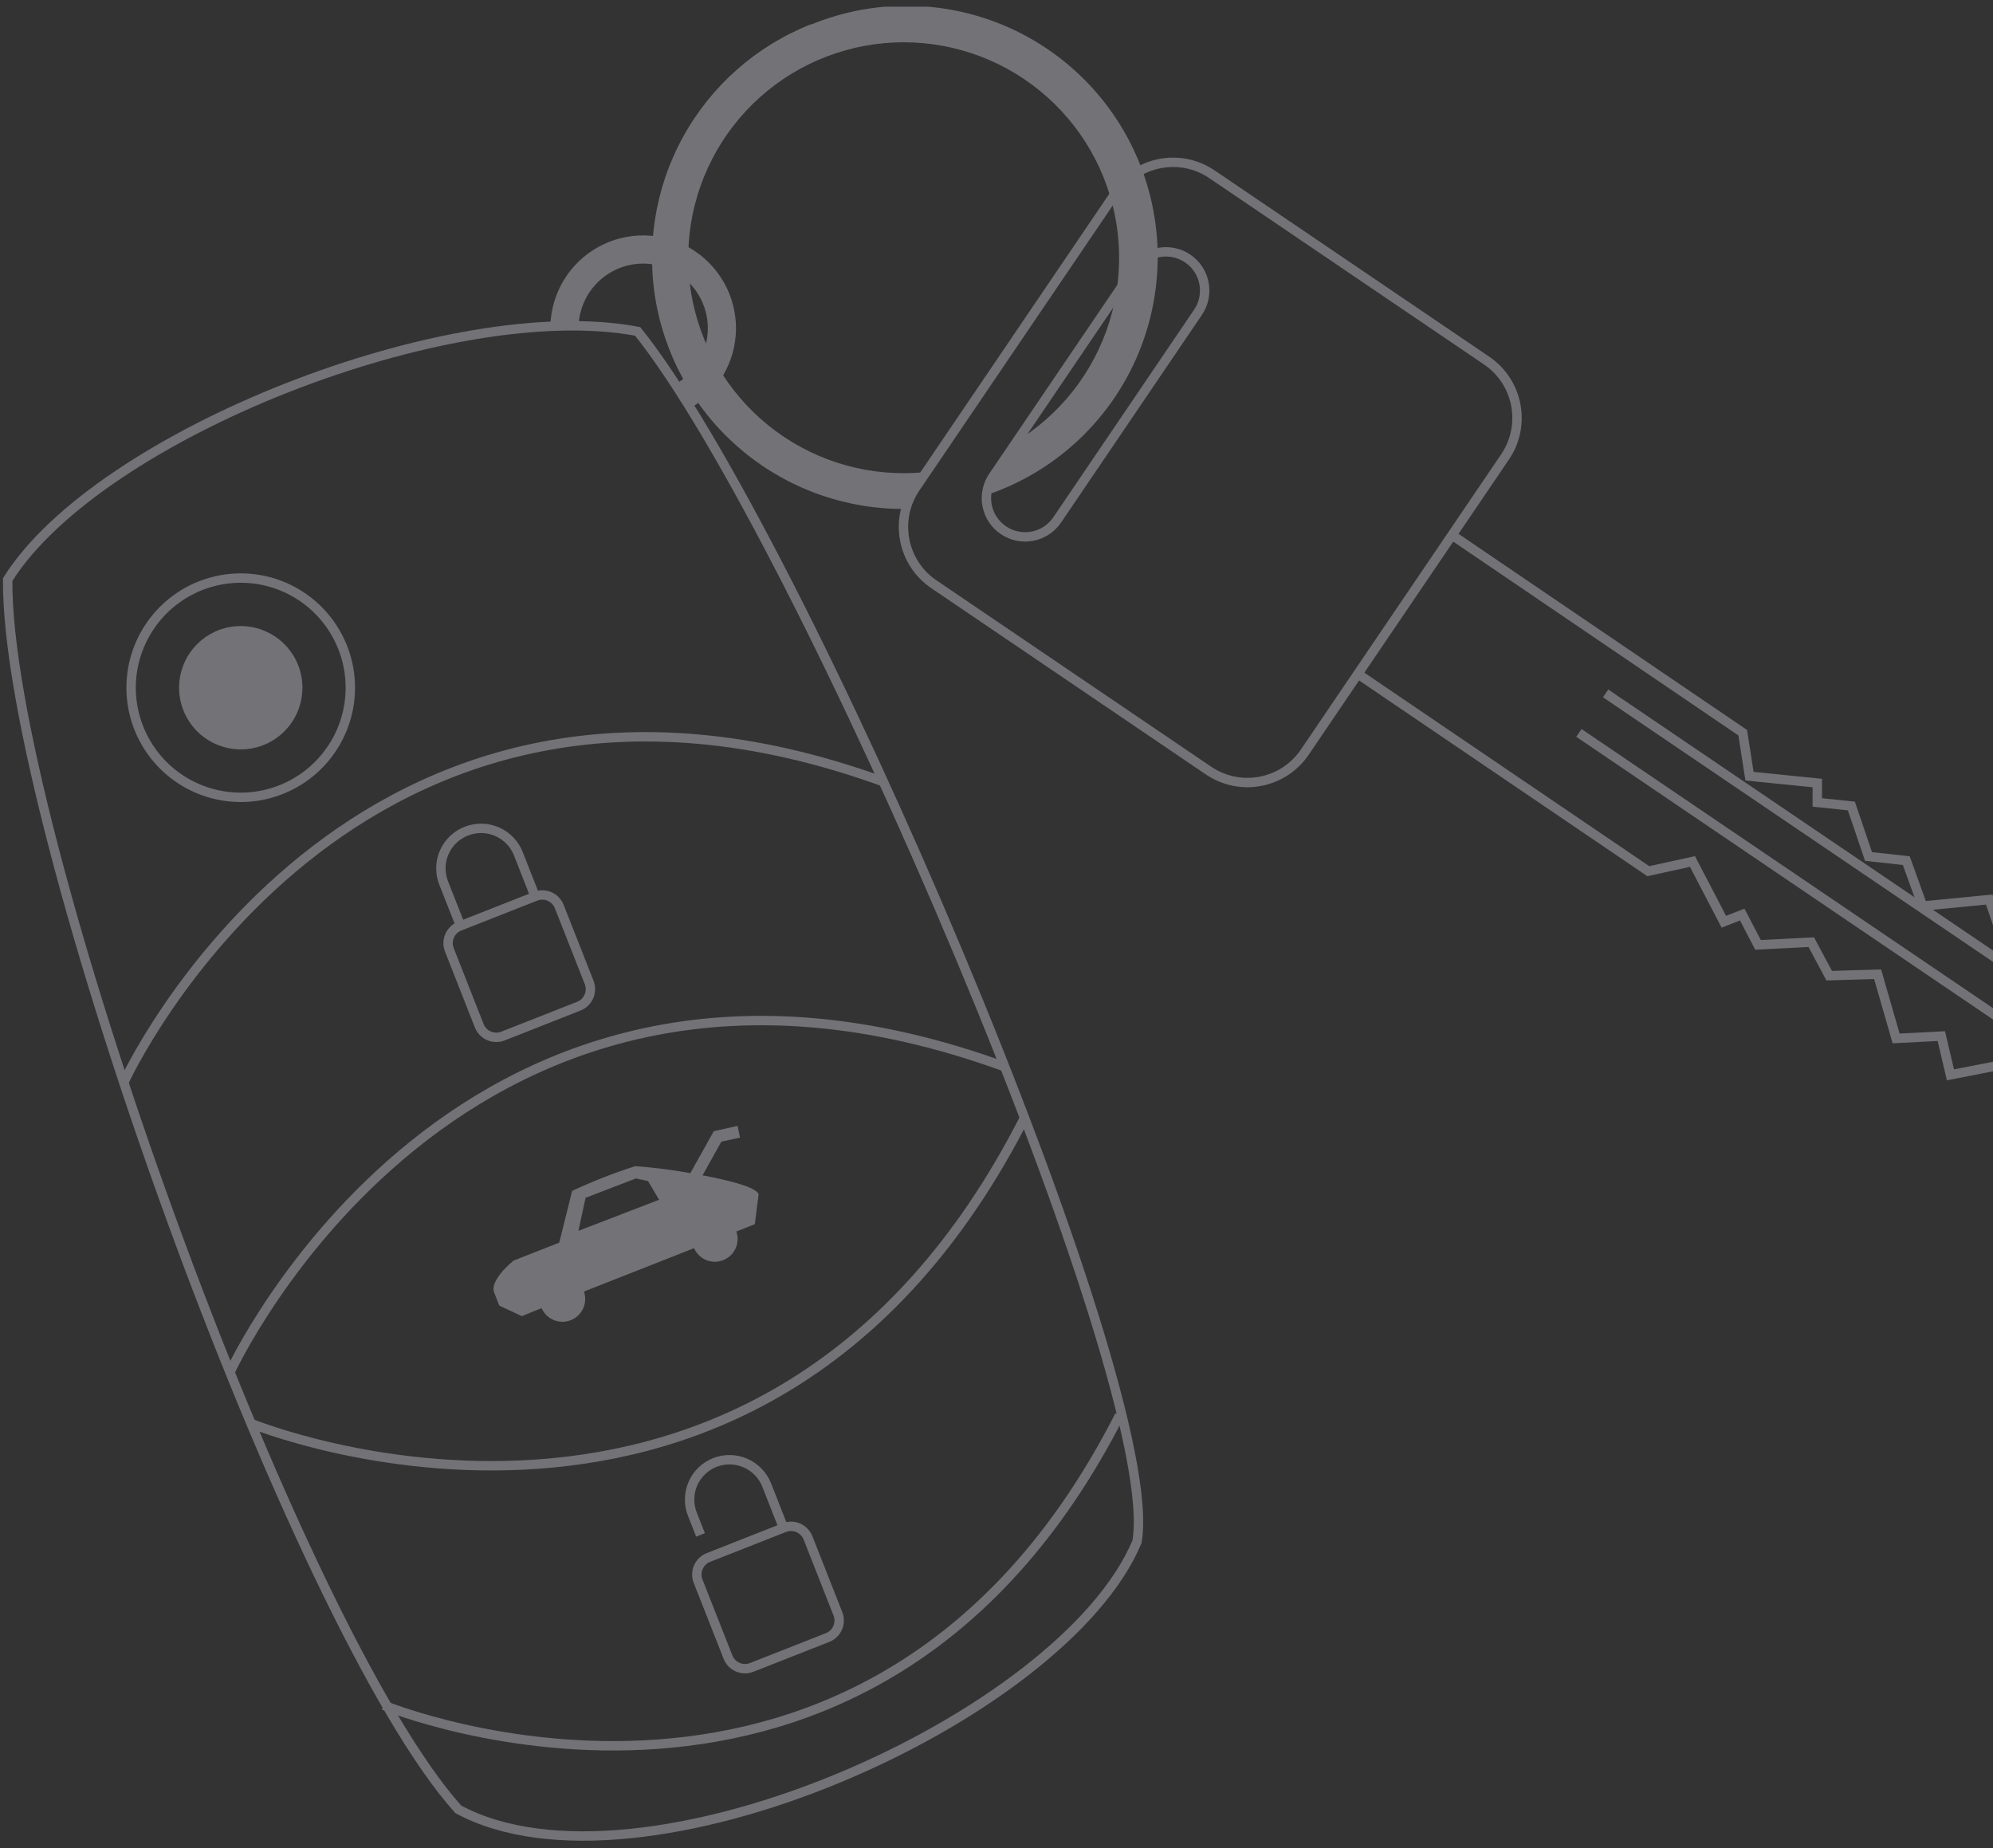 <svg width="261" height="242" viewBox="0 0 261 242" fill="none" xmlns="http://www.w3.org/2000/svg">
<rect x="0" y="0" width="261" height="242" fill="#333333" stroke="none"/>
<g opacity="0.34">
<g clip-path="url(#clip0_241_2100)">
<path d="M1.007 75.888C0.703 107.793 38.505 212.956 60.012 236.936C83.713 249.706 139.154 225.079 148.893 201.911C152.57 181.305 104.763 69.941 83.51 43.399C59.086 38.758 12.902 56.93 1.007 75.888Z" stroke="#EEEAF8" stroke-width="1.23" stroke-miterlimit="10"/>
<path d="M106.209 3.175C99.048 5.998 93.105 11.244 89.414 17.999C85.723 24.753 84.519 32.588 86.011 40.139C87.503 47.69 91.597 54.479 97.58 59.322C103.562 64.165 111.054 66.756 118.75 66.643C119.278 64.939 120.051 63.32 121.045 61.837C114.136 62.502 107.224 60.596 101.632 56.485C96.039 52.373 92.159 46.345 90.732 39.552C89.305 32.759 90.432 25.678 93.898 19.664C97.363 13.65 102.924 9.125 109.517 6.953C116.11 4.781 123.271 5.116 129.633 7.893C135.994 10.67 141.109 15.695 143.998 22.006C146.888 28.317 147.35 35.471 145.296 42.102C143.241 48.732 138.815 54.372 132.864 57.944C131.17 59.981 129.879 62.323 129.06 64.843C129.465 64.703 129.884 64.589 130.328 64.424C134.406 62.885 138.138 60.551 141.306 57.557C144.475 54.564 147.016 50.97 148.784 46.986C150.551 43.001 151.509 38.705 151.602 34.347C151.695 29.989 150.92 25.656 149.324 21.6C147.727 17.544 145.34 13.845 142.302 10.72C139.263 7.594 135.634 5.103 131.625 3.393C127.616 1.682 123.306 0.785 118.947 0.754C114.589 0.723 110.267 1.559 106.234 3.213L106.209 3.175Z" fill="#EEEAF8"/>
<path d="M73.923 42.727C73.967 40.931 74.48 39.178 75.411 37.641C76.342 36.104 77.658 34.838 79.229 33.966C80.8 33.095 82.572 32.649 84.368 32.673C86.164 32.697 87.923 33.191 89.471 34.104C91.018 35.017 92.299 36.319 93.188 37.88C94.077 39.441 94.543 41.208 94.539 43.005C94.535 44.801 94.062 46.565 93.166 48.123C92.27 49.68 90.983 50.976 89.432 51.883" stroke="#EEEAF8" stroke-width="3.69" stroke-miterlimit="10"/>
<path d="M177.818 88.252L215.861 114.083L221.643 112.815L225.752 120.702L228.161 119.764L230.228 123.733L237.203 123.378L239.549 127.766L245.889 127.576L248.311 135.983L254.233 135.679L255.425 140.751L263.186 139.242L264.074 146.61L280.559 149.793C280.818 149.841 281.085 149.812 281.329 149.711C281.572 149.61 281.78 149.44 281.928 149.222L285.327 144.15C285.47 143.931 285.546 143.675 285.546 143.414C285.546 143.153 285.47 142.897 285.327 142.679L276.26 128.476L269.083 130.378L267.624 122.617L262.412 123.403L260.51 117.798L251.786 118.648L249.643 112.701L244.697 112.155L242.453 105.549L237.989 105.079V102.543L229.112 101.643L228.225 95.949L190.144 70.067" stroke="#EEEAF8" stroke-width="1.23" stroke-miterlimit="10"/>
<path d="M283.019 147.7L206.769 95.975" stroke="#EEEAF8" stroke-width="1.23" stroke-miterlimit="10"/>
<path d="M284.313 141.03L210.269 90.801" stroke="#EEEAF8" stroke-width="1.23" stroke-miterlimit="10"/>
<path d="M170.876 98.491L197.101 59.829C199.916 55.679 198.834 50.033 194.684 47.218L158.72 22.823C154.57 20.008 148.924 21.09 146.109 25.24L119.884 63.901C117.069 68.051 118.151 73.697 122.301 76.512L158.265 100.908C162.415 103.723 168.061 102.641 170.876 98.491Z" stroke="#EEEAF8" stroke-width="1.23" stroke-miterlimit="10"/>
<path d="M130.011 62.446L148.5 35.194C149.256 34.084 150.421 33.319 151.741 33.067C153.06 32.815 154.426 33.097 155.538 33.85C156.65 34.604 157.418 35.769 157.672 37.089C157.926 38.408 157.647 39.775 156.894 40.888L138.444 68.089C137.688 69.199 136.522 69.964 135.203 70.216C133.883 70.468 132.518 70.186 131.406 69.433C130.301 68.686 129.536 67.533 129.275 66.226C129.014 64.918 129.278 63.56 130.011 62.446Z" stroke="#EEEAF8" stroke-width="1.23" stroke-miterlimit="10"/>
<path d="M44.884 84.802C45.923 87.444 46.155 90.335 45.552 93.109C44.948 95.883 43.535 98.416 41.492 100.387C39.449 102.359 36.867 103.68 34.073 104.184C31.279 104.688 28.399 104.352 25.796 103.219C23.193 102.086 20.984 100.206 19.449 97.818C17.914 95.43 17.122 92.64 17.172 89.801C17.223 86.963 18.114 84.203 19.733 81.871C21.352 79.539 23.626 77.739 26.268 76.699C28.022 76.007 29.896 75.668 31.781 75.7C33.667 75.733 35.527 76.137 37.256 76.89C38.985 77.643 40.549 78.729 41.858 80.087C43.167 81.444 44.195 83.047 44.884 84.802Z" stroke="#EEEAF8" stroke-width="1.23" stroke-miterlimit="10"/>
<path d="M39.05 87.11C39.633 88.597 39.762 90.223 39.421 91.783C39.08 93.343 38.285 94.767 37.135 95.875C35.985 96.983 34.533 97.725 32.961 98.008C31.39 98.291 29.77 98.102 28.306 97.465C26.841 96.828 25.599 95.77 24.735 94.427C23.872 93.084 23.426 91.516 23.453 89.919C23.481 88.322 23.981 86.77 24.89 85.457C25.8 84.145 27.078 83.132 28.563 82.545C30.559 81.76 32.785 81.801 34.752 82.657C36.718 83.513 38.264 85.115 39.05 87.11Z" fill="#EEEAF8"/>
<path d="M70.133 117.366L60.199 121.279C58.967 121.764 58.362 123.156 58.847 124.387L62.76 134.322C63.245 135.553 64.637 136.158 65.869 135.673L75.803 131.76C77.035 131.275 77.64 129.883 77.155 128.652L73.241 118.717C72.756 117.486 71.365 116.88 70.133 117.366Z" stroke="#EEEAF8" stroke-width="1.23" stroke-miterlimit="10"/>
<path d="M60.304 121.222L58.097 115.617C57.846 114.976 57.724 114.291 57.738 113.601C57.752 112.912 57.903 112.233 58.181 111.602C58.459 110.972 58.86 110.402 59.359 109.927C59.858 109.452 60.446 109.08 61.09 108.833C62.38 108.329 63.817 108.356 65.088 108.907C66.359 109.458 67.36 110.489 67.874 111.775L70.081 117.393" stroke="#EEEAF8" stroke-width="1.23" stroke-miterlimit="10"/>
<path d="M102.708 200.042L92.774 203.956C91.542 204.441 90.937 205.832 91.422 207.064L95.336 216.998C95.821 218.23 97.212 218.835 98.444 218.35L108.378 214.437C109.61 213.951 110.215 212.56 109.73 211.328L105.817 201.394C105.331 200.162 103.94 199.557 102.708 200.042Z" stroke="#EEEAF8" stroke-width="1.23" stroke-miterlimit="10"/>
<path d="M91.74 200.998L90.674 198.297C90.421 197.659 90.297 196.976 90.308 196.29C90.319 195.603 90.465 194.925 90.739 194.295C91.012 193.665 91.407 193.095 91.9 192.617C92.394 192.14 92.977 191.765 93.616 191.513C94.907 191.009 96.344 191.036 97.614 191.587C98.885 192.138 99.887 193.169 100.401 194.455L102.607 200.072" stroke="#EEEAF8" stroke-width="1.23" stroke-miterlimit="10"/>
<path d="M30.123 179.681C30.123 179.681 60.291 113.74 131.57 139.698" stroke="#EEEAF8" stroke-width="1.23" stroke-miterlimit="10"/>
<path d="M16.263 141.638C16.263 141.638 45.86 76.965 115.808 102.416" stroke="#EEEAF8" stroke-width="1.23" stroke-miterlimit="10"/>
<path d="M32.735 186.351C32.735 186.351 99.767 213.996 134.183 146.368" stroke="#EEEAF8" stroke-width="1.23" stroke-miterlimit="10"/>
<path d="M50.248 223.304C50.248 223.304 113.906 249.553 146.623 185.337" stroke="#EEEAF8" stroke-width="1.23" stroke-miterlimit="10"/>
<path d="M96.913 148.968L96.596 147.434L93.477 148.131L90.408 153.622C88.02 153.192 85.612 152.888 83.192 152.709C80.37 153.612 77.608 154.697 74.925 155.955L73.238 162.727L67.265 165.073C67.265 165.073 64.044 167.609 64.729 169.296L65.388 170.969L68.343 172.352L69.966 171.692L70.93 171.312C71.24 172.016 71.811 172.574 72.523 172.867C73.235 173.16 74.033 173.166 74.749 172.884C75.465 172.602 76.045 172.054 76.366 171.354C76.687 170.655 76.725 169.858 76.472 169.131L90.89 163.45C91.2 164.154 91.771 164.712 92.483 165.005C93.195 165.298 93.992 165.304 94.709 165.022C95.425 164.74 96.005 164.192 96.326 163.492C96.647 162.792 96.685 161.996 96.431 161.269L98.853 160.305L99.348 156.361C98.93 155.448 95.544 154.573 92.006 153.914L94.466 149.501L96.913 148.968ZM75.749 161.18L76.687 156.856L83.281 154.319L84.866 154.662L86.312 157.109L75.749 161.18Z" fill="#EEEAF8"/>
</g>
</g>
<defs>
<clipPath id="clip0_241_2100">
<rect width="286.171" height="240.279" fill="white" transform="translate(0.221 0.88)"/>
</clipPath>
</defs>
</svg>
